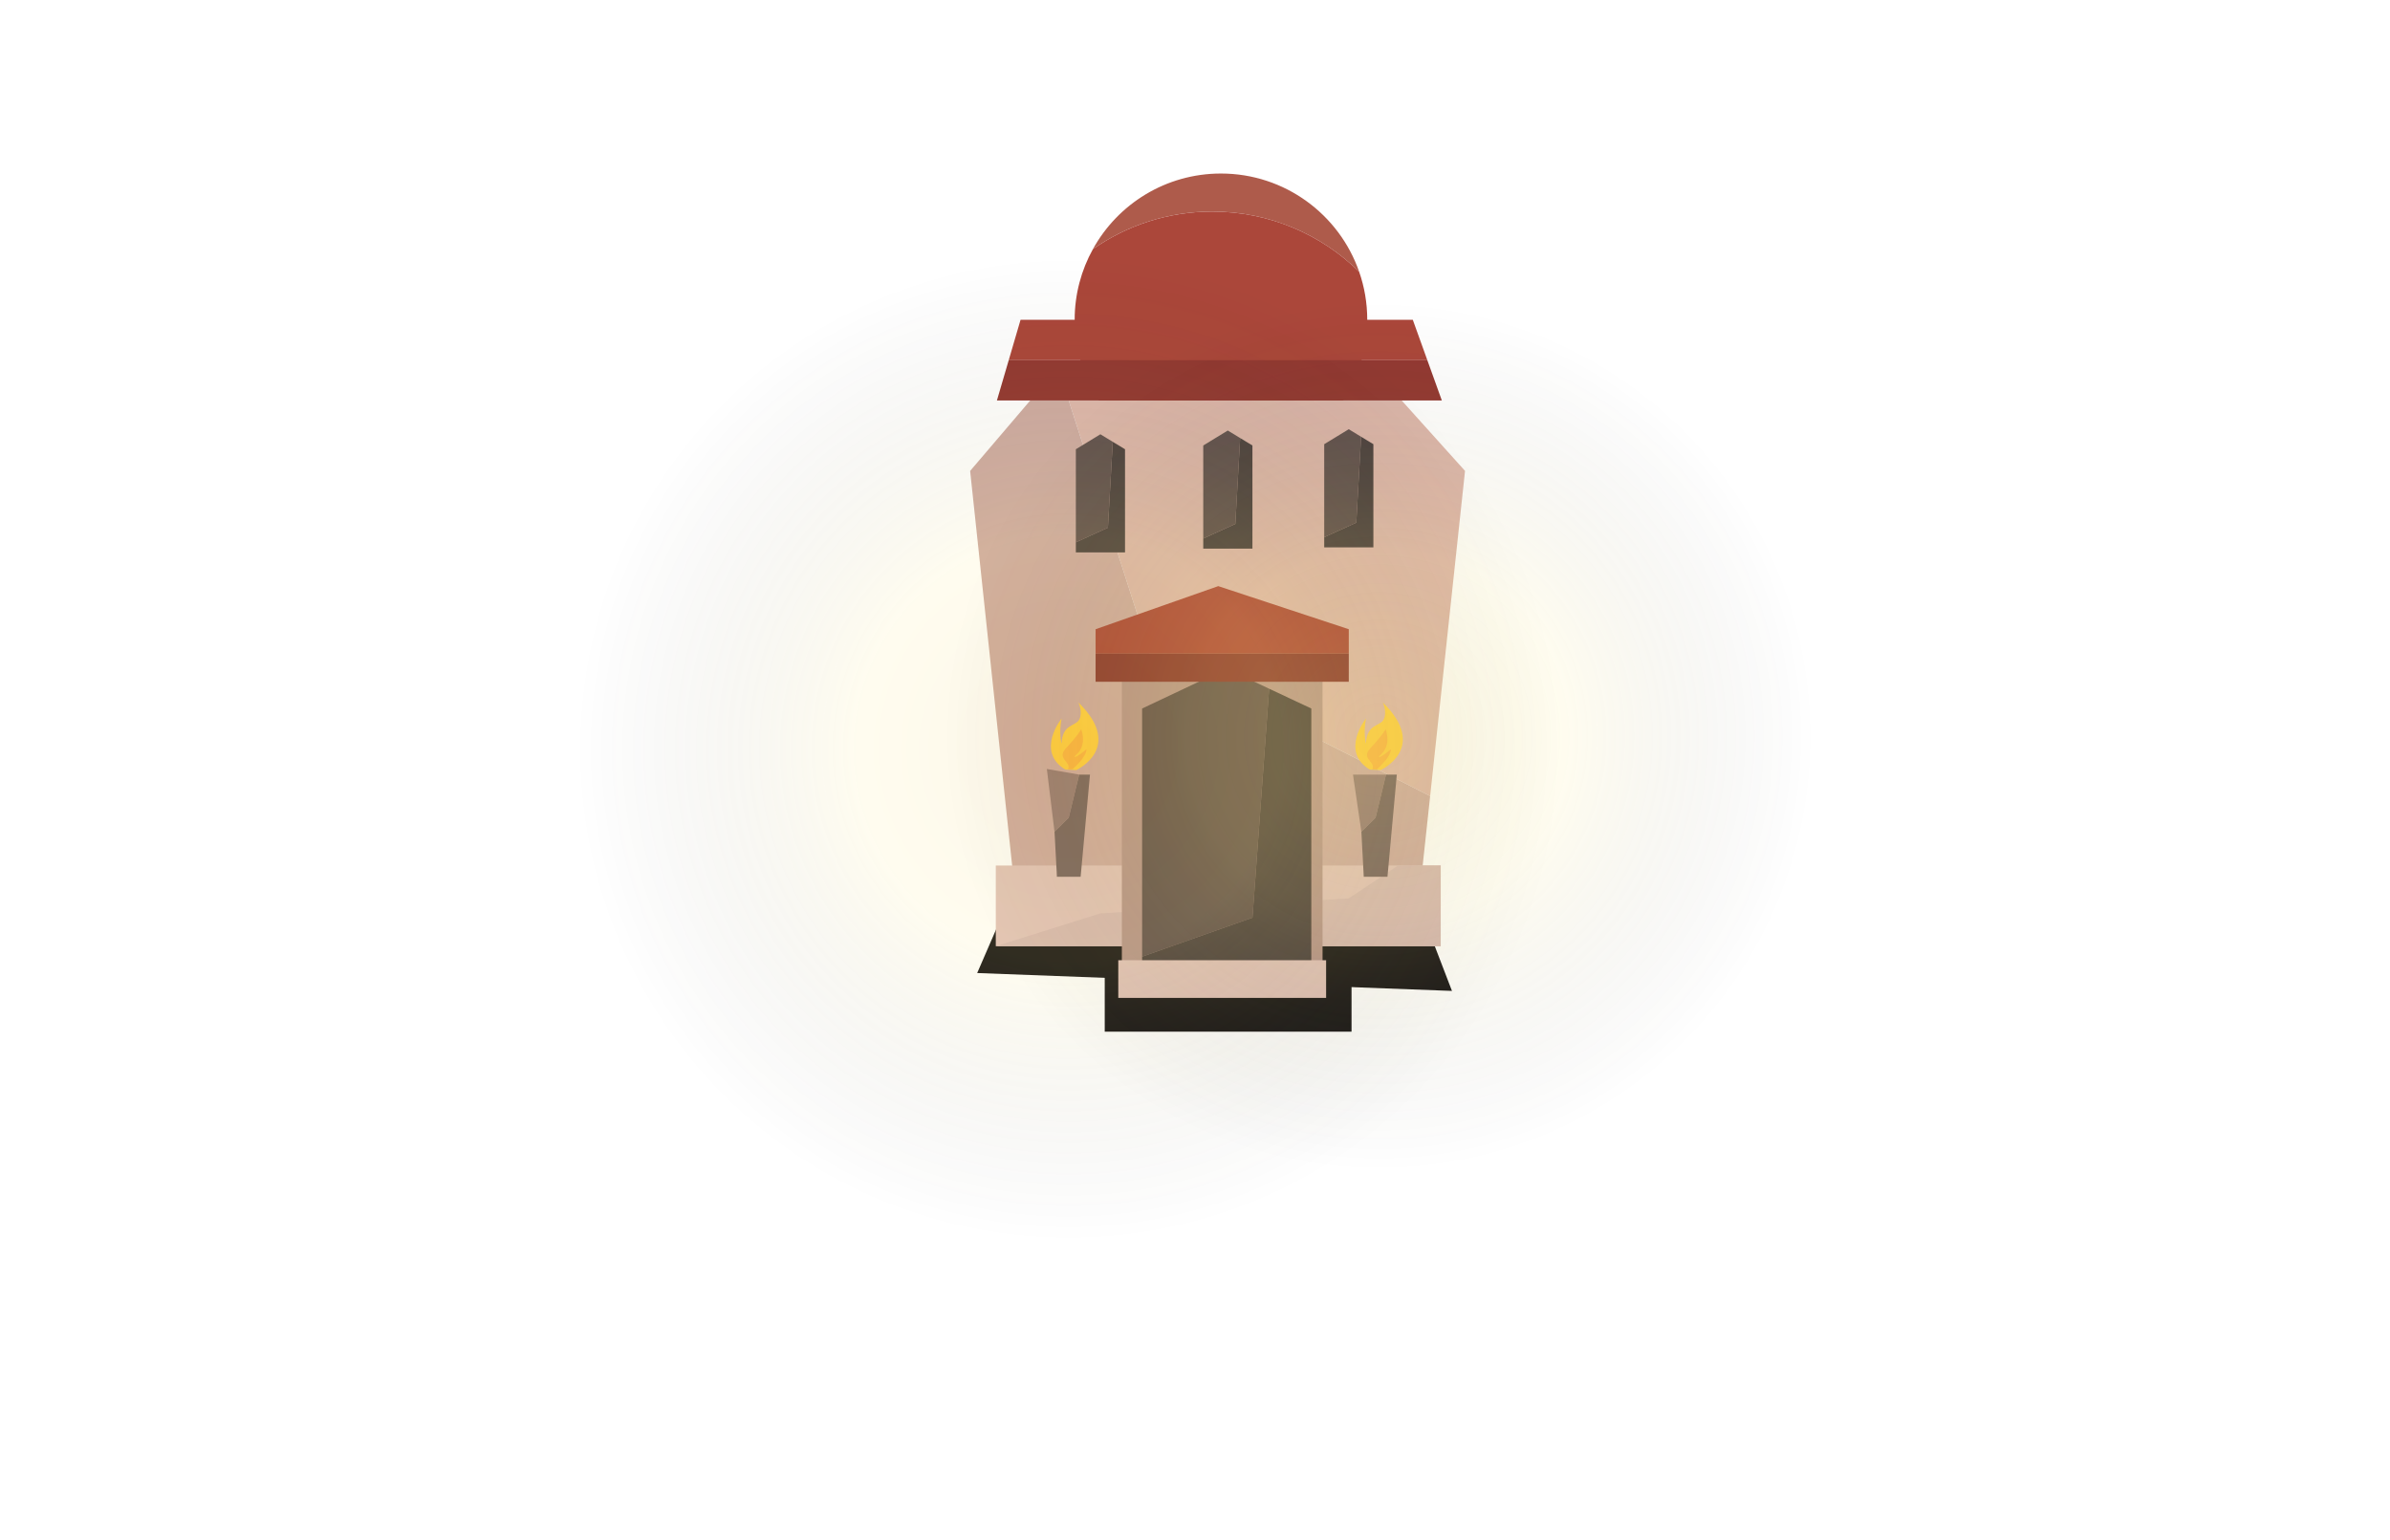 <?xml version="1.0" encoding="utf-8"?>
<!-- Generator: Adobe Illustrator 16.0.0, SVG Export Plug-In . SVG Version: 6.00 Build 0)  -->
<!DOCTYPE svg PUBLIC "-//W3C//DTD SVG 1.1//EN" "http://www.w3.org/Graphics/SVG/1.1/DTD/svg11.dtd">
<svg version="1.1" id="Layer_1" xmlns="http://www.w3.org/2000/svg" xmlns:xlink="http://www.w3.org/1999/xlink" x="0px" y="0px"
	 width="470.667px" height="303.223px" viewBox="46.806 237.444 470.667 303.223"
	 enable-background="new 46.806 237.444 470.667 303.223" xml:space="preserve">
<g id="Layer_7" display="none">
	
		<linearGradient id="SVGID_1_" gradientUnits="userSpaceOnUse" x1="324.271" y1="381.207" x2="324.271" y2="648.104" gradientTransform="matrix(1 0 0 -1 -8.36 865.944)">
		<stop  offset="0" style="stop-color:#B17AA5"/>
		<stop  offset="0.381" style="stop-color:#C7B2D6"/>
		<stop  offset="0.612" style="stop-color:#91A7BC"/>
		<stop  offset="1" style="stop-color:#407E9E"/>
	</linearGradient>
	<rect x="20.999" y="217.841" display="inline" fill="url(#SVGID_1_)" width="589.823" height="266.897"/>
</g>
<g id="Layer_6" display="none">
	<polyline display="inline" fill="#6C6571" points="-21.588,518.554 61.843,430.667 73.588,438.363 76.828,434.718 91.041,437.087 
		103,440.666 108,440.332 123.345,423.332 125.833,415.683 142.844,420.543 182.245,431.13 203.667,432.998 324.691,429.048 
		339.676,430.667 348.182,430.263 359.521,415.683 371.267,408.393 376.127,416.088 382.606,424.187 394.757,433.097 
		405.286,438.769 412.172,435.123 417.031,429.048 427.562,429.048 429.183,424.593 433.232,422.972 444.572,421.757 
		453.076,410.823 497.629,416.088 547.444,414.468 560.404,526.654 572.554,591.05 -13.488,606.035 	"/>
</g>
<g id="Layer_8" display="none">
	<path display="inline" fill="#37313A" d="M104.043,465.373l19.302,14.629l17.989-18.9l9-11.643l-7.923-6.436
		c0,0,13.923-21.406,20.934-37.489c0,0,2.553,26.907,13.323,31.268c0,0-5.947,3.24-5.574,5.104
		c0.372,1.863,17.507,16.02,21.977,16.391l-4.097-5.959l7.45-6.705l-3.354-1.117l16.764-11.92l9.312,13.037l-2.979,1.117
		c0,0,14.154,17.879,28.682,18.625c14.528,0.744,106.163,1.863,106.163,1.863l27.938-4.844c0,0,17.88-25.34,19.741-33.156
		l-4.097-2.977l11.176-10.058l12.292,8.939l-2.98,4.094c0,0,12.292,20.492,19.743,23.1c7.45,2.607,35.76,7.822,35.76,7.822
		l31.663,7.078h70.029l5.96,61.09l-551.3,38.369l-7.823-94.615l37.25-6.334l21.233-28.684l8.195,14.156L104.043,465.373z"/>
</g>
<g id="Layer_10" display="none">
	
		<radialGradient id="SVGID_2_" cx="250.78" cy="460.098" r="135.955" gradientTransform="matrix(2.191 0 0 -1.353 -280.534 999.934)" gradientUnits="userSpaceOnUse">
		<stop  offset="0.388" style="stop-color:#EF4358;stop-opacity:0.9"/>
		<stop  offset="0.94" style="stop-color:#000000;stop-opacity:0"/>
	</radialGradient>
	
		<ellipse display="inline" opacity="0.7" fill="url(#SVGID_2_)" enable-background="new    " cx="268.999" cy="377.512" rx="297.917" ry="183.921"/>
	
		<radialGradient id="SVGID_3_" cx="242.471" cy="442.837" r="105.418" gradientTransform="matrix(1.891 0 0 -1.461 -182.909 1055.465)" gradientUnits="userSpaceOnUse">
		<stop  offset="0.403" style="stop-color:#FFEEDE;stop-opacity:0.9"/>
		<stop  offset="1" style="stop-color:#000000;stop-opacity:0"/>
	</radialGradient>
	
		<ellipse display="inline" opacity="0.6" fill="url(#SVGID_3_)" enable-background="new    " cx="275.483" cy="408.392" rx="199.294" ry="154.034"/>
</g>
<g id="Layer_4" display="none">
	<g display="inline">
		<polygon fill="#171414" points="253.079,506.657 251.712,508.934 257.332,514.25 243.056,514.25 243.056,503.618 246.461,499.438 
					"/>
		<polygon fill="#211E1D" points="246.461,499.438 260.066,501.188 257.332,514.25 251.712,508.934 253.079,506.657 		"/>
		<polygon fill="#211E1D" points="231.109,510.122 229.696,516.856 231.109,525.309 235.817,520.905 233.691,512.249 		"/>
		<polygon fill="#171414" points="231.109,510.122 225.793,517.715 231.109,525.309 231.868,520.297 229.838,517.715 		"/>
		<polygon fill="#574C45" points="242.044,518.475 240.676,520.752 242.044,521.817 243.714,519.538 		"/>
		<polygon fill="#383331" points="242.044,518.475 242.044,521.817 243.714,519.538 		"/>
		<path fill="#211D1B" d="M402.017,476.356c-1.614,4.047-18.424,19.234-18.424,19.234l-13.772-0.201l-14.58-20.453l-30.375-9.514
			l-23.086-0.814l-4.045,2.43v2.637c-2.432,2.83-9.319-0.846-9.319-0.846l-19.641,19.678l-4.053,0.607l-5.868,5.668l-27.745,6.275
			l-18.632-5.668c0,0-19.481-19.744-27.539-32.197c-8.294-12.818-10.528-49.238-10.528-49.408l179.008,5.467L402.017,476.356z"/>
		<path fill="#FBB040" d="M269.989,460.559"/>
		<polygon fill="#171414" points="268.774,488.506 271.608,458.534 264.724,458.534 264.723,489.721 		"/>
		<path fill="#171414" d="M288.414,468.829l2.634-39.859l9.112,1.416l-2.426,39.289
			C297.734,469.674,295.906,473.456,288.414,468.829z"/>
		<polygon fill="#211E1D" points="300.16,430.385 302.388,426.741 304.414,431.803 297.734,469.674 		"/>
		<polygon fill="#211E1D" points="355.24,474.936 365.974,455.497 367.189,477.366 369.821,495.389 		"/>
		<path fill="#171414" d="M324.865,465.422l-2.631-42.125l44.145,25.922l-0.404,6.277l-10.733,19.439
			C355.24,474.936,339.444,470.891,324.865,465.422z"/>
		<polygon fill="#211E1D" points="251.561,488.504 231.109,501.057 258.854,494.782 		"/>
		<polygon fill="#211E1D" points="341.373,485.262 315.858,513.614 306.136,499.438 		"/>
		<polygon fill="#171414" points="281.836,486.481 296.821,510.577 315.858,513.614 305.427,496.706 281.836,485.262 		"/>
		<polygon fill="#37313A" points="298.034,462.338 329.627,458.534 341.373,485.262 306.136,499.438 280.925,486.481 		"/>
		<polygon fill="#3D3640" points="298.197,462.417 303.845,481.053 341.373,485.803 329.67,458.534 		"/>
		<polygon fill="#302B28" points="190.406,458.534 212.477,495.389 230.096,482.024 		"/>
		<path fill="#37313A" d="M402.017,476.356l-18.832,18.426l-15.996-17.416l-1.215-21.871l-43.309-25.26l-0.432-0.256l-1.015-4.252
			l-16.805,6.074l-2.229-1.414l-2.134,1.811l-0.498,0.418l-8.583-2.453l-5.989,7.145v0.006l-13.371,15.959v5.262l-6.685,5.268
			l-0.206,4.66l-13.158,20.047l-21.47-6.482l-11.263-8.305l-14.063-10.369l-2.412-1.779l-7.284-12.455l-20.661-35.332l36.852-41.918
			l6.926-4.781l27.095-18.711l4.459-6.075v-2.43h2.224l4.775-7.254l0.006-0.006l0.688-1.044l10.127-9.313l14.58,0.808l15.595-2.43
			l3.34,9.319l4.959,4.86l3.189,3.189l0.012,0.006l3.688,3.688l2.431-0.607l0.399,3.645l33.012,34.427l-1.42,1.823
			c0.418,0.376,0.855,0.79,1.299,1.233l0.006,0.006c0.05,0.042,0.093,0.091,0.136,0.134c0.012,0.012,0.035,0.037,0.061,0.067
			c2.879,2.903,6.215,7.108,9.672,11.938c0.019,0.023,0.035,0.049,0.062,0.071c3.998,5.577,8.17,11.98,12.053,18.214
			c8.723,13.991,15.971,27.083,16.391,27.834c0.007,0.014,0.013,0.025,0.019,0.037c11.312,27.076,14.873,35.576,14.975,35.836
			C402.017,476.356,402.017,476.356,402.017,476.356z"/>
		<polygon fill="#332D33" points="348.763,379.156 326.336,391.804 309.628,401.227 297.782,380.723 283.512,374.63 
			283.202,374.497 265.998,358.373 261.484,354.145 250.044,340.239 249.953,340.124 249.74,339.869 249.863,339.735 
			249.893,339.705 256.709,332.341 257.433,331.564 267.56,322.25 297.454,350.755 300.212,353.385 304.059,354.047 
			304.617,354.145 314.186,356.119 331.955,370.7 		"/>
		<polygon fill="#403942" points="309.628,401.227 321.222,425.729 304.414,431.803 302.188,430.385 299.755,433.424 
			290.969,430.165 271.608,453.268 		"/>
		<polygon fill="#37323A" points="174.41,413.784 207.719,439.196 219.414,441.625 284.982,437.311 271.608,453.268 
			272.419,458.534 264.926,463.799 265.221,468.182 251.561,488.504 230.096,482.024 202.354,461.571 		"/>
		<polygon fill="#2D2930" points="219.414,441.625 251.561,488.504 230.096,482.024 190.406,458.534 174.41,413.784 		"/>
		<polygon fill="#302C33" points="219.414,441.625 283.202,374.497 297.782,380.723 309.628,401.227 284.982,437.311 		"/>
		<polygon fill="#403942" points="283.202,374.497 276.118,381.957 256.332,402.776 242.196,387.558 234.012,388.554 
			229.694,389.077 211.261,371.866 219.796,369.934 231.868,367.207 249.74,354.145 249.74,339.869 249.942,340.075 250.021,340.16 
			264.182,354.807 		"/>
		<polygon fill="#3D3640" points="231.868,367.207 242.196,387.558 229.696,389.077 211.263,371.863 		"/>
		<path fill="#3D3640" d="M402.017,476.356l-18.832,18.426l-7.356-49.195l-0.334-2.242l-14.592-15.297l-8.414-8.826l-0.14-0.145
			l-25.729-26.974l-0.285-0.298l4.438-2.509l17.988-10.14l-1.42,1.823l1.299,1.233l0.006,0.006l0.115,0.109
			c0,0,0.006,0.006,0.021,0.024c0.012,0.012,0.035,0.037,0.061,0.067c0.582,0.674,4.459,5.182,9.672,11.938
			c0.019,0.023,0.035,0.049,0.062,0.071c3.813,4.951,8.346,11.111,12.823,17.861c5.867,8.844,11.652,18.706,15.619,28.188
			c0.006,0.012,0.013,0.025,0.019,0.037c11.312,27.076,14.873,35.576,14.975,35.836
			C402.017,476.356,402.017,476.356,402.017,476.356z"/>
		<polygon fill="#2A262B" points="348.763,379.156 347.343,380.979 326.621,392.102 309.628,401.227 326.336,391.804 
			330.776,389.295 		"/>
		<path fill="#77AFAF" d="M256.733,332.549c-0.02-0.134-0.024-0.207-0.024-0.207"/>
		<path fill="#77AFAF" d="M315.352,341.081l-2.839-0.757l-3.278-2.321l-0.012-0.006c-12.808,5.448-14.455,7-21.01,8.781
			c-6.469,1.757-21.357,4.853-18.224,23c1.619,9.378,9.863,19.514,9.152,22.667c-1.598,7.035-35.279,18.206-40.285,19.566
			c-3.555,0.966-6.84,2.126-9.878,3.439c-10.852,4.688-18.529,11.27-23.803,17.369c-0.796,0.924-1.543,1.84-2.235,2.732
			c-5.564,7.197-7.722,13.158-7.861,13.547c-0.006,0.014-0.006,0.02-0.006,0.02l-0.322,11.984l-0.122,4.484l-0.261,9.969
			l-0.353,12.951l-0.185,13.66c8.95,0,17.9,0,26.851,0l-0.1-4.311l-0.037-8.59v-0.76l-0.055-12.168c0,0-0.741-0.918-1.658-2.619
			c-2.248-4.154-5.528-13-1.543-24.604c0.844-2.453,1.792-4.543,2.897-6.367c0.25-0.424,0.517-0.832,0.783-1.229
			c6.38-9.295,17.569-11.449,40.972-22.223c1.92-0.881,36.089-13.584,36.256-22.853c0.207-11.551-3.909-12.766-9.782-19.722
			c-4.792-5.675-5.924-17.335,0-20.611"/>
		<defs>
			<filter id="Adobe_OpacityMaskFilter" filterUnits="userSpaceOnUse" x="193.311" y="502.167" width="28.255" height="38.5">
				<feColorMatrix  type="matrix" values="1 0 0 0 0  0 1 0 0 0  0 0 1 0 0  0 0 0 1 0"/>
			</filter>
		</defs>
		<mask maskUnits="userSpaceOnUse" x="193.311" y="502.167" width="28.255" height="38.5" id="SVGID_4_">
			<g filter="url(#Adobe_OpacityMaskFilter)">
				
					<linearGradient id="SVGID_5_" gradientUnits="userSpaceOnUse" x1="215.846" y1="373.519" x2="215.846" y2="331.318" gradientTransform="matrix(1 0 0 -1 -8.36 865.944)">
					<stop  offset="0.337" style="stop-color:#FFFFFF"/>
					<stop  offset="1" style="stop-color:#000000"/>
				</linearGradient>
				<rect x="190.406" y="492.424" fill="url(#SVGID_5_)" width="34.16" height="42.201"/>
			</g>
		</mask>
		<g mask="url(#SVGID_4_)">
			<path fill="#77AFAF" d="M193.311,540.667c9.114,0,19.14,0,28.255,0l-0.887-38.5c-8.949,0-17.899,0-26.85,0L193.311,540.667z"/>
			<path fill="#85BABA" d="M193.311,540.667c3.746,0,7.675,0,11.421,0c0.02-10.229,0.021-24.494,0.035-38.5
				c-3.572,0-7.145,0-10.717,0L193.311,540.667z"/>
		</g>
		<path fill="#85BABA" d="M238.855,412.01c-40.248,8.959-43.784,37.106-43.784,37.106l-1.021,53.051c3.572,0,7.145,0,10.717,0
			c0.019-21.348,0.06-42.086,0.219-46.988C205.898,427.249,238.855,412.01,238.855,412.01z"/>
		<polygon fill="#211E1D" points="358.48,499.461 360.646,501 366.378,495.805 365.281,510.042 354.679,509.223 350.773,505.504 		
			"/>
		<polygon fill="#171414" points="350.773,505.504 353.567,492.075 366.378,495.805 360.646,501 358.48,499.461 		"/>
	</g>
</g>
<g id="Layer_5" display="none">
	<path display="inline" fill="#1E1D1E" d="M193.104,537.089l-38.789-53.959l-10.877-16.523l-17.369-4.537l1.104-10.393l2.512-23.621
		l3.445-1.424c0,0-26.834-13.771-31.537-17.617c0,0-30.364,15.187-37.192,15.796l3.538,1.846l4.703,36.227l-8.241-0.607
		l-23.303,4.859L32.622,561.3l60.022-3.244l476.882-6.883l-7.527-92.342c0,0-47.078-7.355-59.791-21.299l2.826-4.623l-37.658-29.968
		c0,0-32.484,15.794-37.668,19.439l9.422,8.1c0,0-27.781,24.707-33.896,29.16c0,0,9.887,7.289,11.299,8.91
		c1.412,1.623-15.535,21.871-15.535,21.871l3.291,4.453l-32.855,36.215l-27.723,3.666 M85.819,448.976h-9.18V431.56
		c0,0,0-5.486,4.59-5.469c4.562,0.023,4.59,4.148,4.59,4.252V448.976z M98.77,448.976h-9.181V431.56c0,0,0-5.486,4.591-5.469
		c4.568,0.02,4.59,4.174,4.59,4.252V448.976z M110.774,448.976h-9.18V431.56c0,0,0-5.486,4.59-5.469
		c4.568,0.02,4.59,4.174,4.59,4.252V448.976z M122.778,448.976h-9.18V431.56c0,0,0-5.486,4.59-5.469
		c4.568,0.023,4.59,4.174,4.59,4.252V448.976z"/>
	<path display="inline" fill="#171617" d="M467.248,402.776l-13.371,24.11l11.881,4.318l-27.809,31.215l12.147,11.135
		l-38.338,53.229l-20.516,26.795l159.822-2.307l-12.574-97.566c0,0-50.869-34.654-70.4-50.257"/>
	<path display="inline" fill="#1E1D1E" d="M131.073,459.837"/>
	<polyline display="inline" fill="#171617" points="127.352,453.3 82.495,453.3 84.495,462.546 97.161,465.38 100.495,476.923 
		123.161,482.281 154.495,517.578 187.548,529.06 143.771,466.767 126.402,462.23 127.352,453.3 	"/>
</g>
<g id="edificios">
	<g>
		<rect x="264.362" y="421.712" fill="#191719" width="48.605" height="18.916"/>
		<polygon fill="#191719" points="332.745,432.601 239.245,429.08 243.223,419.902 327.867,419.902 		"/>
		<path fill="#AE5B4B" d="M314.464,290.965c-7.425-7.335-17.661-11.856-28.918-11.856c-8.732,0-16.843,2.726-23.513,7.401
			c4.897-8.886,14.36-14.891,25.218-14.891C299.837,271.62,310.565,279.708,314.464,290.965z"/>
		<path fill="#AB473A" d="M316.059,300.428c0,15.91-12.897,28.808-28.808,28.808s-28.808-12.898-28.808-28.808
			c0-5.053,1.307-9.794,3.59-13.917c6.67-4.676,14.78-7.401,23.513-7.401c11.257,0,21.493,4.521,28.918,11.856
			C315.505,293.935,316.059,297.104,316.059,300.428z"/>
		<polygon fill="#DDB7AC" points="335.317,330.188 328.448,394.231 273.269,366.176 257.268,316.316 322.841,316.316 		"/>
		<polygon fill="#CEABA3" points="328.448,394.231 325.5,421.577 247.586,421.577 237.857,330.188 249.69,316.316 257.268,316.316 
			273.269,366.176 		"/>
		<rect x="242.909" y="407.904" fill="#E1C3BC" width="87.62" height="15.889"/>
		<polygon fill="#D6B9B4" points="330.53,407.904 330.53,423.792 242.909,423.792 263.518,417.329 312.426,414.375 322.121,407.904 
					"/>
		<rect x="267.738" y="368.946" fill="#B6958D" width="39.519" height="62.602"/>
		<polygon fill="#AB473A" points="327.894,308.383 245.456,308.383 247.785,300.428 325.032,300.428 		"/>
		<polygon fill="#933932" points="330.75,316.316 243.13,316.316 245.456,308.383 327.894,308.383 		"/>
		<g>
			<path fill="#615250" d="M265.944,324.459l-0.952,16.909c-2.748,1.241-4.787,2.193-6.314,2.88v-18.327l4.83-2.947L265.944,324.459
				z"/>
			<path fill="#4C4241" d="M268.359,325.922v20.321h-9.682v-1.994c1.527-0.687,3.566-1.639,6.314-2.88l0.952-16.909L268.359,325.922
				z"/>
		</g>
		<g>
			<path fill="#615250" d="M291.034,323.717l-0.952,16.908c-2.749,1.242-4.787,2.194-6.317,2.881V325.18l4.832-2.947
				L291.034,323.717z"/>
			<path fill="#4C4241" d="M293.449,325.18v20.321h-9.685v-1.994c1.53-0.687,3.568-1.639,6.317-2.88l0.952-16.909L293.449,325.18z"
				/>
		</g>
		<g>
			<path fill="#615250" d="M314.854,323.463l-0.952,16.908c-2.748,1.241-4.787,2.193-6.316,2.881v-18.328l4.832-2.946
				L314.854,323.463z"/>
			<path fill="#4C4241" d="M317.269,324.925v20.322h-9.684v-1.994c1.529-0.687,3.568-1.641,6.316-2.881l0.952-16.908
				L317.269,324.925z"/>
		</g>
		<g>
			<path fill="#615250" d="M296.739,373.084l-3.28,45.086c-9.457,3.312-16.471,5.853-21.732,7.684v-48.87l16.623-7.86
				L296.739,373.084z"/>
			<path fill="#4C4241" d="M305.048,376.984v54.188h-33.322v-5.318c5.262-1.833,12.275-4.375,21.732-7.684l3.28-45.086
				L305.048,376.984z"/>
		</g>
		<polygon fill="#AB473A" points="312.426,361.368 312.426,366.176 262.566,366.176 262.566,361.368 286.719,352.88 		"/>
		<rect x="262.566" y="366.176" fill="#8A3831" width="49.86" height="5.54"/>
		<rect x="267.032" y="426.556" fill="#E1C3BC" width="40.929" height="7.42"/>
		<polygon fill="#967B77" points="259.33,389.999 257.268,398.486 254.477,401.256 252.964,388.891 		"/>
		<polygon fill="#776462" points="261.457,389.999 259.618,410.12 254.942,410.12 254.899,409.123 254.477,401.256 257.268,398.486 
			259.33,389.999 		"/>
		<polygon fill="#967B77" points="319.755,389.999 317.696,398.486 314.904,401.256 313.252,389.999 		"/>
		<polygon fill="#776462" points="321.883,389.999 320.043,410.12 315.369,410.12 315.323,409.123 314.904,401.256 317.696,398.486 
			319.755,389.999 		"/>
		<path fill="#FFCF43" d="M258.761,389.108c0,0,9.535-4.385,0.418-13.318c0,0,0.89,1.866,0.187,3.315
			c-0.704,1.449-3.365,0.84-3.506,4.813c0,0-0.561-2.009,0-4.955c0,0-5.188,6.451,0.746,10.05"/>
		<path fill="#FCB644" d="M258.01,388.944c0,0,2.807-2.407,2.76-3.949c0,0-1.939,1.66-2.326,1.519
			c-0.386-0.138,2.655-1.337,1.296-5.468c0,0-0.511,1.077-3.038,3.787c-1.911,2.052,1.168,2.664,0.42,4.113h0.889V388.944z"/>
		<path fill="#FFCF43" d="M318.71,389.108c0,0,9.534-4.385,0.418-13.318c0,0,0.887,1.866,0.186,3.315
			c-0.698,1.449-3.365,0.84-3.506,4.813c0,0-0.561-2.009,0-4.955c0,0-5.189,6.451,0.751,10.05"/>
		<path fill="#FCB644" d="M317.961,388.944c0,0,2.805-2.407,2.758-3.949c0,0-1.939,1.66-2.329,1.519
			c-0.385-0.138,2.655-1.337,1.297-5.468c0,0-0.509,1.077-3.037,3.787c-1.91,2.052,1.169,2.664,0.42,4.113h0.892V388.944z"/>
		
			<radialGradient id="SVGID_6_" cx="326.728" cy="483.496" r="85.87" gradientTransform="matrix(1 0 0 -1 -8.36 865.944)" gradientUnits="userSpaceOnUse">
			<stop  offset="0.053" style="stop-color:#FEE56A;stop-opacity:0.25"/>
			<stop  offset="0.431" style="stop-color:#FEE56A;stop-opacity:0.15"/>
			<stop  offset="1" style="stop-color:#000000;stop-opacity:0"/>
		</radialGradient>
		<circle opacity="0.7" fill="url(#SVGID_6_)" enable-background="new    " cx="318.368" cy="382.448" r="85.871"/>
		
			<radialGradient id="SVGID_7_" cx="265.628" cy="480.952" r="97.227" gradientTransform="matrix(1 0 0 -1 -8.36 865.944)" gradientUnits="userSpaceOnUse">
			<stop  offset="0.052" style="stop-color:#F8B929;stop-opacity:0.15"/>
			<stop  offset="0.43" style="stop-color:#FEE56A;stop-opacity:0.15"/>
			<stop  offset="1" style="stop-color:#000000;stop-opacity:0"/>
		</radialGradient>
		
			<radialGradient id="SVGID_8_" cx="265.628" cy="480.952" r="97.727" gradientTransform="matrix(1 0 0 -1 -8.36 865.944)" gradientUnits="userSpaceOnUse">
			<stop  offset="0.052" style="stop-color:#F8B929;stop-opacity:0.15"/>
			<stop  offset="0.43" style="stop-color:#FEE56A;stop-opacity:0.15"/>
			<stop  offset="1" style="stop-color:#000000;stop-opacity:0"/>
		</radialGradient>
		
			<circle opacity="0.7" fill="url(#SVGID_7_)" stroke="url(#SVGID_8_)" stroke-miterlimit="10" enable-background="new    " cx="257.268" cy="384.993" r="97.227"/>
	</g>
</g>
</svg>
